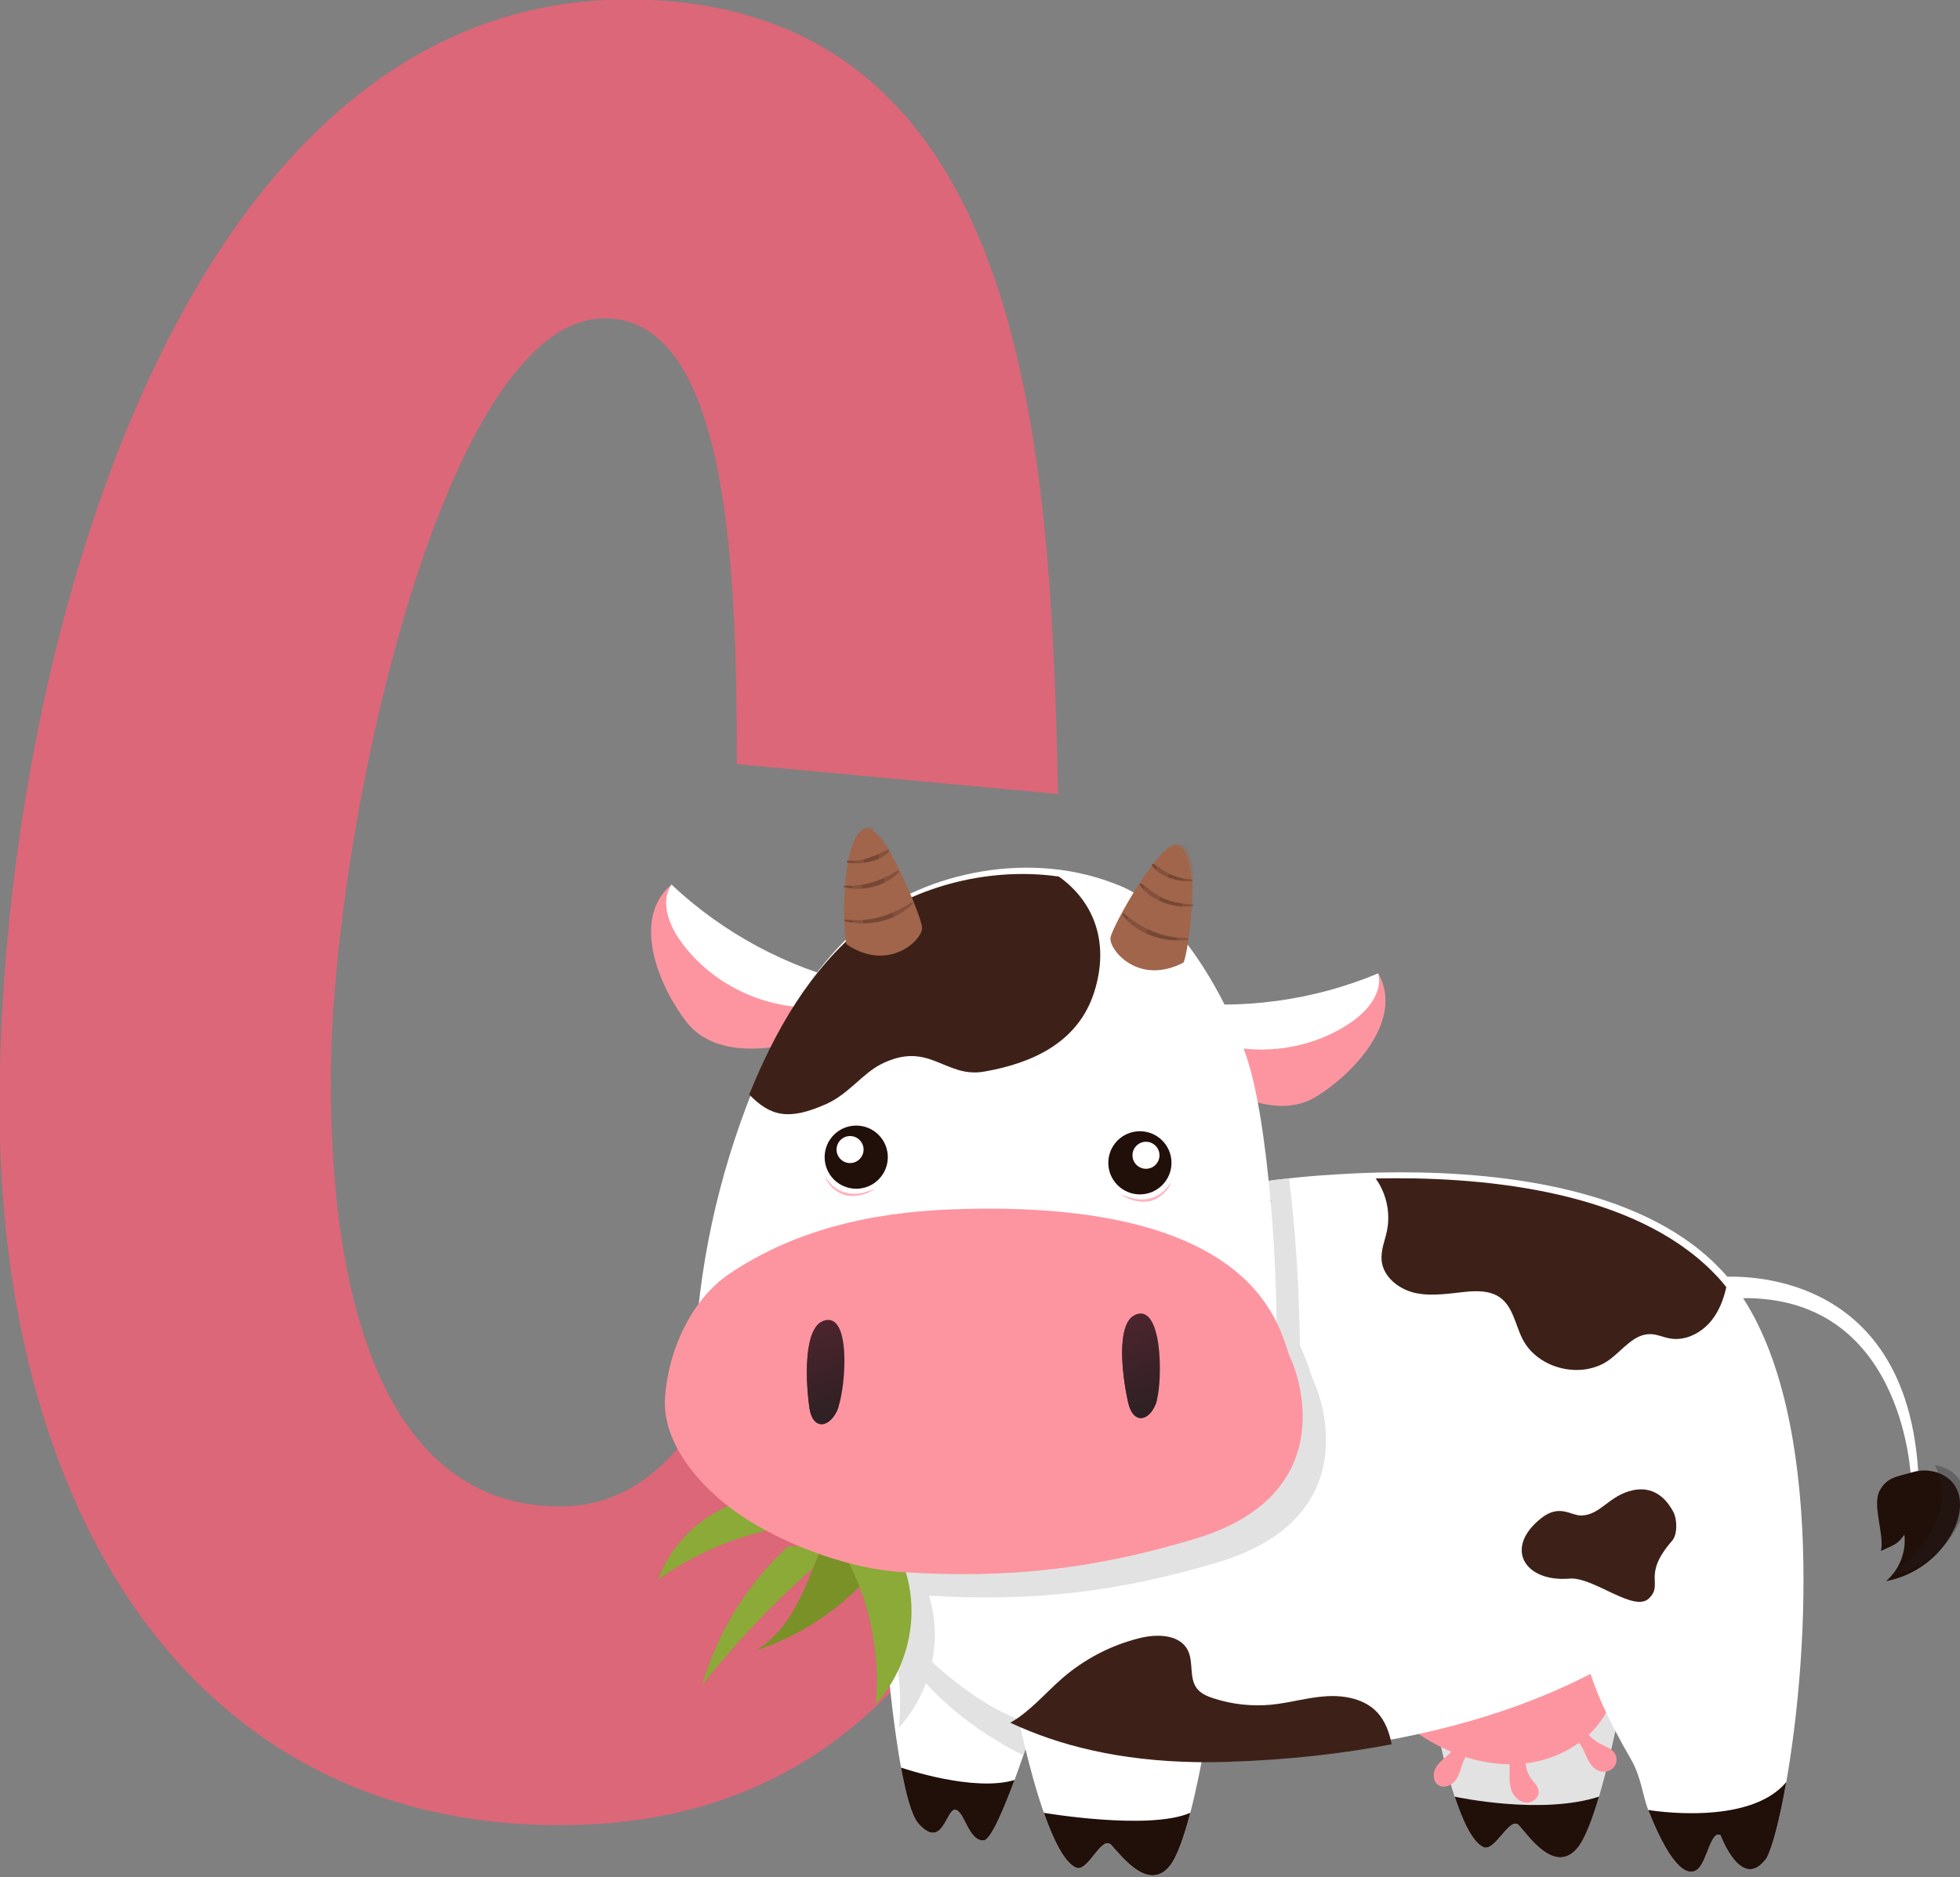 <?xml version="1.0" encoding="UTF-8" standalone="no"?>
<!-- Created with Inkscape (http://www.inkscape.org/) -->

<svg
   width="30.17mm"
   height="28.895mm"
   viewBox="0 0 30.17 28.895"
   version="1.1"
   id="svg38094"
   inkscape:version="1.1-rc (52f87abb86, 2021-05-02)"
   sodipodi:docname="c-cow.svg"
   xmlns:inkscape="http://www.inkscape.org/namespaces/inkscape"
   xmlns:sodipodi="http://sodipodi.sourceforge.net/DTD/sodipodi-0.dtd"
   xmlns="http://www.w3.org/2000/svg"
   xmlns:svg="http://www.w3.org/2000/svg">
  <rect x="0" y="0" width="30.17" height="28.895" fill="#808080" stroke="none"/>
  <sodipodi:namedview
     id="namedview38096"
     pagecolor="#ffffff"
     bordercolor="#666666"
     borderopacity="1.0"
     objecttolerance="10.0"
     gridtolerance="10.0"
     guidetolerance="10.0"
     inkscape:pageshadow="2"
     inkscape:pageopacity="0.0"
     inkscape:pagecheckerboard="0"
     inkscape:document-units="mm"
     showgrid="false"
     fit-margin-top="0"
     fit-margin-left="0"
     fit-margin-right="0"
     fit-margin-bottom="0"
     inkscape:zoom="0.94875842"
     inkscape:cx="71.672618"
     inkscape:cy="260.86725"
     inkscape:window-width="3840"
     inkscape:window-height="2066"
     inkscape:window-x="2869"
     inkscape:window-y="-11"
     inkscape:window-maximized="1"
     inkscape:current-layer="layer1" />
  <defs
     id="defs38091">
    <linearGradient
       x1="0"
       y1="0"
       x2="1"
       y2="0"
       gradientUnits="userSpaceOnUse"
       gradientTransform="matrix(10.597,0,0,-10.597,311.977,389.435)"
       spreadMethod="pad"
       id="linearGradient5350">
      <stop
         style="stop-opacity:1;stop-color:#fd95a0"
         offset="0"
         id="stop5342" />
      <stop
         style="stop-opacity:1;stop-color:#fd95a0"
         offset="0.016"
         id="stop5344" />
      <stop
         style="stop-opacity:1;stop-color:#fd95a0"
         offset="0.511"
         id="stop5346" />
      <stop
         style="stop-opacity:1;stop-color:#5fecff"
         offset="1"
         id="stop5348" />
    </linearGradient>
    <clipPath
       clipPathUnits="userSpaceOnUse"
       id="clipPath5360">
      <path
         d="M 0,500 H 750 V 0 H 0 Z"
         id="path5358" />
    </clipPath>
    <clipPath
       clipPathUnits="userSpaceOnUse"
       id="clipPath5368">
      <path
         d="m 304.474,392.662 h 9.907 v -4.175 h -9.907 z"
         id="path5366" />
    </clipPath>
    <clipPath
       clipPathUnits="userSpaceOnUse"
       id="clipPath5432">
      <path
         d="m 294.998,421.665 h 7.792 v -5.745 h -7.792 z"
         id="path5430" />
    </clipPath>
    <clipPath
       clipPathUnits="userSpaceOnUse"
       id="clipPath5456">
      <path
         d="m 271.459,425.518 h 7.165 v -7.102 h -7.165 z"
         id="path5454" />
    </clipPath>
    <clipPath
       clipPathUnits="userSpaceOnUse"
       id="clipPath5484">
      <path
         d="m 284.261,410.685 c -3.656,-0.096 -6.778,-0.91 -9.363,-2.669 v 0 c -1.627,-1.106 -2.564,-3.32 -2.676,-5.336 v 0 c -0.04,-0.727 0.261,-1.176 0.288,-0.691 v 0 c 0.112,2.016 1.049,4.23 2.676,5.337 v 0 c 2.585,1.758 5.707,2.572 9.363,2.668 v 0 c 4.548,0.121 7.617,-0.498 9.707,-1.402 v 0 c 2.514,-1.089 2.885,-0.85 0.197,0.467 v 0 c -1.929,0.946 -4.793,1.641 -9.083,1.641 v 0 c -0.36,0 -0.729,-0.005 -1.109,-0.015"
         id="path5482" />
    </clipPath>
    <mask
       maskUnits="userSpaceOnUse"
       x="0"
       y="0"
       width="1"
       height="1"
       id="mask5506">
      <g
         id="g5516">
        <g
           id="g5514">
          <g
             id="g5512">
            <g
               id="g5510">
              <path
                 d="M -32768,32767 H 32767 V -32768 H -32768 Z"
                 style="fill:url(#linearGradient5504);stroke:none"
                 id="path5508" />
            </g>
          </g>
        </g>
      </g>
    </mask>
    <linearGradient
       x1="0"
       y1="0"
       x2="1"
       y2="0"
       gradientUnits="userSpaceOnUse"
       gradientTransform="matrix(22.583,9.404,9.404,-22.583,272.085,402.491)"
       spreadMethod="pad"
       id="linearGradient5504">
      <stop
         style="stop-opacity:0.2;stop-color:#ffffff"
         offset="0"
         id="stop5494" />
      <stop
         style="stop-opacity:0.2;stop-color:#ffffff"
         offset="0.041"
         id="stop5496" />
      <stop
         style="stop-opacity:1;stop-color:#ffffff"
         offset="0.5"
         id="stop5498" />
      <stop
         style="stop-opacity:0.2;stop-color:#ffffff"
         offset="0.854"
         id="stop5500" />
      <stop
         style="stop-opacity:0.2;stop-color:#ffffff"
         offset="1"
         id="stop5502" />
    </linearGradient>
    <linearGradient
       x1="0"
       y1="0"
       x2="1"
       y2="0"
       gradientUnits="userSpaceOnUse"
       gradientTransform="matrix(22.583,9.404,9.404,-22.583,272.085,402.491)"
       spreadMethod="pad"
       id="linearGradient5532">
      <stop
         style="stop-opacity:1;stop-color:#ffffff"
         offset="0"
         id="stop5522" />
      <stop
         style="stop-opacity:1;stop-color:#ffffff"
         offset="0.041"
         id="stop5524" />
      <stop
         style="stop-opacity:1;stop-color:#ffffff"
         offset="0.5"
         id="stop5526" />
      <stop
         style="stop-opacity:1;stop-color:#ffffff"
         offset="0.854"
         id="stop5528" />
      <stop
         style="stop-opacity:1;stop-color:#ffffff"
         offset="1"
         id="stop5530" />
    </linearGradient>
    <linearGradient
       x1="0"
       y1="0"
       x2="1"
       y2="0"
       gradientUnits="userSpaceOnUse"
       gradientTransform="matrix(1.901,-5.7,-5.7,-1.901,277.777,406.782)"
       spreadMethod="pad"
       id="linearGradient5554">
      <stop
         style="stop-opacity:1;stop-color:#50252f"
         offset="0"
         id="stop5548" />
      <stop
         style="stop-opacity:1;stop-color:#50252f"
         offset="0.005"
         id="stop5550" />
      <stop
         style="stop-opacity:1;stop-color:#231f20"
         offset="1"
         id="stop5552" />
    </linearGradient>
    <clipPath
       clipPathUnits="userSpaceOnUse"
       id="clipPath5564">
      <path
         d="M 0,500 H 750 V 0 H 0 Z"
         id="path5562" />
    </clipPath>
    <clipPath
       clipPathUnits="userSpaceOnUse"
       id="clipPath5572">
      <path
         d="m 277.792,406.468 h 1.383 v -4.431 h -1.383 z"
         id="path5570" />
    </clipPath>
    <linearGradient
       x1="0"
       y1="0"
       x2="1"
       y2="0"
       gradientUnits="userSpaceOnUse"
       gradientTransform="matrix(1.735,-5.759,-5.759,-1.735,277.501,406.684)"
       spreadMethod="pad"
       id="linearGradient5584">
      <stop
         style="stop-opacity:1;stop-color:#50252f"
         offset="0"
         id="stop5578" />
      <stop
         style="stop-opacity:1;stop-color:#50252f"
         offset="0.005"
         id="stop5580" />
      <stop
         style="stop-opacity:1;stop-color:#231f20"
         offset="1"
         id="stop5582" />
    </linearGradient>
    <linearGradient
       x1="0"
       y1="0"
       x2="1"
       y2="0"
       gradientUnits="userSpaceOnUse"
       gradientTransform="matrix(2.357,-5.527,-5.527,-2.357,291.352,406.982)"
       spreadMethod="pad"
       id="linearGradient5618">
      <stop
         style="stop-opacity:1;stop-color:#50252f"
         offset="0"
         id="stop5612" />
      <stop
         style="stop-opacity:1;stop-color:#50252f"
         offset="0.005"
         id="stop5614" />
      <stop
         style="stop-opacity:1;stop-color:#231f20"
         offset="1"
         id="stop5616" />
    </linearGradient>
    <clipPath
       clipPathUnits="userSpaceOnUse"
       id="clipPath5636">
      <path
         d="m 291.539,406.717 h 1.527 v -4.413 h -1.527 z"
         id="path5634" />
    </clipPath>
    <linearGradient
       x1="0"
       y1="0"
       x2="1"
       y2="0"
       gradientUnits="userSpaceOnUse"
       gradientTransform="matrix(2.196,-5.6,-5.6,-2.196,291.085,406.861)"
       spreadMethod="pad"
       id="linearGradient5648">
      <stop
         style="stop-opacity:1;stop-color:#50252f"
         offset="0"
         id="stop5642" />
      <stop
         style="stop-opacity:1;stop-color:#50252f"
         offset="0.005"
         id="stop5644" />
      <stop
         style="stop-opacity:1;stop-color:#231f20"
         offset="1"
         id="stop5646" />
    </linearGradient>
    <clipPath
       clipPathUnits="userSpaceOnUse"
       id="clipPath5690">
      <path
         d="m 280.825,427.726 h 1.802 v -4.132 h -1.802 z"
         id="path5688" />
    </clipPath>
    <clipPath
       clipPathUnits="userSpaceOnUse"
       id="clipPath5706">
      <path
         d="m 279.75,428.077 h 2.136 v -5.124 h -2.136 z"
         id="path5704" />
    </clipPath>
    <clipPath
       clipPathUnits="userSpaceOnUse"
       id="clipPath5738">
      <path
         d="m 291.594,427.037 h 2.186 v -3.969 h -2.186 z"
         id="path5736" />
    </clipPath>
    <clipPath
       clipPathUnits="userSpaceOnUse"
       id="clipPath5754">
      <path
         d="m 292.214,427.35 h 2.426 v -5.031 h -2.426 z"
         id="path5752" />
    </clipPath>
    <clipPath
       clipPathUnits="userSpaceOnUse"
       id="clipPath5810">
      <path
         d="m 325.057,400.251 h 3.226 v -4.807 h -3.226 z"
         id="path5808" />
    </clipPath>
  </defs>
  <g
     inkscape:label="Layer 1"
     inkscape:groupmode="layer"
     id="layer1"
     transform="translate(-86.146,-79.533)">
    <g
       id="g37820"
       transform="translate(89.572,15.463)">
      <g
         id="g22789">
        <g
           id="g5318"
           transform="matrix(0.353,0,0,-0.353,7.915,75.832)">
          <path
             d="m 0,0 c 0,7.82 -0.217,19.44 -5.756,19.44 -7.059,0 -11.947,-22.481 -11.947,-33.233 0,-11.078 3.041,-18.572 9.992,-18.572 5.974,0 8.254,7.603 10.209,14.662 l 13.793,-1.086 C 12.816,-35.297 6.3,-46.266 -7.711,-46.266 c -16.291,0 -24.437,14.01 -24.437,31.387 0,18.789 7.603,48.221 27.369,48.221 17.486,0 18.464,-19.44 18.79,-34.645 z"
             style="fill:#db6778;fill-opacity:1;fill-rule:nonzero;stroke:none"
             id="path5320" />
        </g>
        <g
           id="g5322"
           transform="matrix(0.353,0,0,-0.353,21.546,90.186)">
          <path
             d="m 0,0 c 0,0 -0.437,-2.405 -1.017,-4.36 v -0.003 c -0.297,-1.001 -0.631,-1.885 -0.965,-2.265 -0.98,-1.121 -2.118,0.57 -2.521,1.014 -0.401,0.443 -1.051,-1.178 -1.555,-0.948 -0.467,0.217 -0.894,1.118 -1.251,2.202 h -0.003 c -0.661,2.002 -1.081,4.617 -1.081,4.617 l 4.197,3.519 3.782,-0.78 z"
             style="fill:#e2e2e2;fill-opacity:1;fill-rule:nonzero;stroke:none"
             id="path5324" />
        </g>
        <g
           id="g5326"
           transform="matrix(0.353,0,0,-0.353,21.187,91.724)">
          <path
             d="m 0,0 v -0.003 c -0.297,-1.001 -0.63,-1.885 -0.964,-2.265 -0.981,-1.121 -2.118,0.57 -2.522,1.014 -0.4,0.443 -1.051,-1.178 -1.554,-0.948 C -5.508,-1.985 -5.934,-1.084 -6.291,0 -6.158,-0.03 -2.499,-0.807 0,0"
             style="fill:#210f0a;fill-opacity:1;fill-rule:nonzero;stroke:none"
             id="path5328" />
        </g>
        <g
           id="g5330"
           transform="matrix(0.353,0,0,-0.353,-89.066,227.91)">
          <g
             id="g5332">
            <g
               id="g5338">
              <g
                 id="g5340">
                <path
                   d="m 310.162,392.661 -2.713,-0.807 -3.806,-1.131 c -0.284,-0.394 -0.23,-0.951 0.013,-1.374 v 0 c 0.197,-0.334 0.494,-0.598 0.818,-0.821 v 0 c 0.08,-0.06 0.167,-0.113 0.25,-0.167 v 0 c 0.371,-0.233 0.764,-0.437 1.168,-0.607 v 0 c -0.034,-0.037 -0.068,-0.07 -0.101,-0.103 v 0 c -0.203,-0.187 -0.44,-0.354 -0.577,-0.594 v 0 c -0.137,-0.241 -0.129,-0.593 0.104,-0.754 v 0 c 0.25,-0.17 0.607,-0.01 0.777,0.233 v 0 c 0.171,0.244 0.224,0.551 0.333,0.825 v 0 c 0.024,0.057 0.054,0.113 0.08,0.166 v 0 c 0.624,-0.199 1.271,-0.314 1.918,-0.32 v 0 c 0.031,-0.381 -0.046,-0.78 0.088,-1.141 v 0 c 0.1,-0.27 0.343,-0.507 0.633,-0.53 v 0 c 0.287,-0.024 0.588,0.223 0.551,0.51 v 0 c -0.023,0.213 -0.203,0.371 -0.33,0.544 v 0 c -0.141,0.193 -0.217,0.423 -0.231,0.657 v 0 c 0.837,0.1 1.652,0.41 2.322,0.898 v 0 c 0.107,-0.131 0.187,-0.287 0.253,-0.438 v 0 c 0.131,-0.297 0.268,-0.627 0.565,-0.766 v 0 c 0.209,-0.101 0.48,-0.071 0.65,0.082 v 0 c 0.173,0.154 0.223,0.428 0.11,0.631 v 0 c -0.127,0.233 -0.41,0.323 -0.647,0.447 v 0 c -0.193,0.101 -0.364,0.234 -0.51,0.387 v 0 c 0.246,0.23 0.467,0.49 0.647,0.777 v 0 c 0.043,0.067 0.083,0.133 0.119,0.204 v 0 c 0.174,-0.034 0.341,-0.097 0.487,-0.194 v 0 c 0.215,-0.133 0.441,-0.34 0.678,-0.263 v 0 c 0.18,0.06 0.27,0.28 0.227,0.463 v 0 c -0.047,0.184 -0.201,0.33 -0.371,0.414 v 0 c -0.239,0.117 -0.507,0.133 -0.773,0.14 v 0 c 0.093,0.274 0.157,0.557 0.183,0.844 v 0 c 0.06,0.531 0.003,1.074 -0.173,1.575 v 0 c -0.107,0.316 -0.264,0.617 -0.471,0.887 v 0 z"
                   style="fill:url(#linearGradient5350);stroke:none"
                   id="path5352" />
              </g>
            </g>
          </g>
        </g>
        <g
           id="g5354"
           transform="matrix(0.353,0,0,-0.353,-89.066,227.91)">
          <g
             id="g5356"
             clip-path="url(#clipPath5360)">
            <g
               id="g5362">
              <g
                 id="g5364" />
              <g
                 id="g5376">
                <g
                   clip-path="url(#clipPath5368)"
                   opacity="0.3"
                   id="g5374">
                  <g
                     transform="translate(314.381,392.097)"
                     id="g5372">
                    <path
                       d="m 0,0 c -0.41,-0.464 -0.847,-0.871 -1.304,-1.224 -3.72,-2.889 -8.604,-2.345 -8.604,-2.345 l 0.568,1.587 2.408,1.739 2.712,0.807 C -3.446,0.57 -2.482,0.524 -1.478,0.35 -0.987,0.27 -0.49,0.154 0,0"
                       style="fill:#fd95a0;fill-opacity:1;fill-rule:nonzero;stroke:none"
                       id="path5370" />
                  </g>
                </g>
              </g>
            </g>
            <g
               id="g5378"
               transform="translate(320.499,386.433)">
              <path
                 d="m 0,0 c -0.294,-1.685 -0.62,-2.892 -0.864,-3.323 -1.084,-1.501 -2.002,1.001 -2.002,1.001 -0.416,0.25 -0.583,-1.127 -1,-1.481 -0.34,-0.29 -1.074,-0.173 -2.155,2.585 -0.24,0.607 -0.297,1.428 -0.764,2.232 -0.971,1.671 -1.485,2.869 -1.751,3.703 -0.401,1.251 -0.251,1.688 -0.251,1.688 l -12.649,17.513 -0.994,1.374 -0.617,0.854 c 0,0 0.503,0.084 1.364,0.177 0.544,0.06 1.228,0.123 2.015,0.17 0.6,0.037 1.257,0.07 1.961,0.084 4.477,0.093 10.708,-0.457 14.321,-3.713 0.21,-0.187 0.41,-0.387 0.604,-0.594 0.127,-0.14 0.253,-0.284 0.367,-0.434 C 1.648,16.763 0.997,5.674 0,0"
                 style="fill:#ffffff;fill-opacity:1;fill-rule:nonzero;stroke:none"
                 id="path5380" />
            </g>
            <g
               id="g5382"
               transform="translate(315.689,393.689)">
              <path
                 d="m 0,0 c 0,0 -1.137,-1.201 -3.726,-2.539 -1.955,-1.014 -4.737,-2.108 -8.48,-2.825 -2.085,-0.4 -4.466,-0.681 -7.172,-0.767 -3.576,-0.114 -6.405,0.447 -8.64,1.351 -0.283,0.113 -0.557,0.233 -0.82,0.357 -1.475,0.687 -2.659,1.527 -3.606,2.391 -0.931,0.851 -1.635,1.729 -2.155,2.519 -1.044,1.581 -1.371,2.819 -1.371,2.819 l 5.557,8.41 11.619,6.695 1.174,-0.374 0.894,-0.287 4.103,-1.308 c 0,0 9.12,-7.615 9.341,-7.825 C -3.059,8.406 0,0 0,0"
                 style="fill:#ffffff;fill-opacity:1;fill-rule:nonzero;stroke:none"
                 id="path5384" />
            </g>
            <g
               id="g5386"
               transform="translate(288.055,390.116)">
              <path
                 d="m 0,0 c 0,0 -0.147,-0.484 -0.377,-1.184 -0.003,-0.007 -0.003,-0.017 -0.007,-0.024 -0.126,-0.383 -0.276,-0.84 -0.443,-1.31 -0.12,-0.354 -0.25,-0.718 -0.381,-1.075 -0.507,-1.367 -1.047,-2.608 -1.341,-2.635 -0.663,-0.053 -0.84,1.281 -1.241,1.334 -0.4,0.057 -0.547,-1.778 -1.601,-0.61 -0.297,0.327 -0.554,1.267 -0.767,2.452 -0.374,2.035 -0.627,4.79 -0.751,6.391 -0.013,0.16 -0.026,0.311 -0.036,0.447 -0.004,0.027 -0.004,0.057 -0.007,0.084 V 3.873 C -6.955,3.94 -6.962,4 -6.965,4.06 c -0.027,0.367 -0.04,0.583 -0.04,0.583 l 2.308,-1.531 z"
                 style="fill:#ffffff;fill-opacity:1;fill-rule:nonzero;stroke:none"
                 id="path5388" />
            </g>
            <g
               id="g5390"
               transform="translate(320.499,386.433)">
              <path
                 d="m 0,0 c -0.294,-1.685 -0.62,-2.892 -0.864,-3.323 -1.084,-1.501 -2.002,1.001 -2.002,1.001 -0.416,0.25 -0.583,-1.127 -1,-1.481 -0.34,-0.29 -1.074,-0.173 -2.155,2.585 0,0 4.386,-0.754 6.021,1.218"
                 style="fill:#210f0a;fill-opacity:1;fill-rule:nonzero;stroke:none"
                 id="path5392" />
            </g>
            <g
               id="g5394"
               transform="translate(286.847,386.523)">
              <path
                 d="m 0,0 c -0.507,-1.368 -1.047,-2.609 -1.341,-2.635 -0.664,-0.054 -0.841,1.281 -1.241,1.334 -0.4,0.057 -0.547,-1.778 -1.601,-0.61 C -4.48,-1.585 -4.737,-0.644 -4.95,0.54 -4.824,0.497 -1.771,-0.537 0,0"
                 style="fill:#210f0a;fill-opacity:1;fill-rule:nonzero;stroke:none"
                 id="path5396" />
            </g>
            <g
               id="g5398"
               transform="translate(287.678,388.932)">
              <path
                 d="m 0,0 c -0.127,-0.39 -0.28,-0.854 -0.45,-1.334 -1.838,0.917 -4.604,2.735 -6.082,5.857 -0.113,0.234 -0.216,0.474 -0.313,0.721 0.053,0 0.15,-0.074 0.27,-0.187 V 5.054 c 0.46,-0.421 1.251,-1.438 1.251,-1.438 0,0 2.372,-2.615 4.937,-3.483 C -0.25,0.087 -0.124,0.043 0,0"
                 style="fill:#e2e2e2;fill-opacity:1;fill-rule:nonzero;stroke:none"
                 id="path5400" />
            </g>
            <g
               id="g5402"
               transform="translate(295.711,396.014)">
              <path
                 d="m 0,0 c -4.357,-1.304 -8.069,-1.725 -12.586,-1.454 0.123,-0.434 0.207,-0.881 0.233,-1.331 0.01,-0.127 0.014,-0.254 0.014,-0.381 -0.004,-0.4 -0.044,-0.8 -0.127,-1.191 -0.217,-1.057 -0.714,-2.054 -1.441,-2.855 0.17,1.721 -0.077,3.483 -0.694,5.1 -0.003,0.027 -0.003,0.057 -0.007,0.084 v 0.003 c -0.003,0.067 -0.01,0.127 -0.013,0.187 -1.044,1.581 -1.371,2.819 -1.371,2.819 l 5.558,8.409 11.618,6.696 1.174,-0.374 -0.617,0.854 c 0,0 0.504,0.083 1.365,0.177 0.053,-0.431 0.103,-0.871 0.147,-1.318 0.036,-0.36 0.069,-0.724 0.099,-1.088 C 3.489,12.65 3.566,10.928 3.576,9.451 3.93,8.733 4.056,8.153 4.176,7.899 4.643,6.912 6.281,1.885 0,0"
                 style="fill:#e2e2e2;fill-opacity:1;fill-rule:nonzero;stroke:none"
                 id="path5404" />
            </g>
            <g
               id="g5406"
               transform="translate(275.11,398.728)">
              <path
                 d="m 0,0 c -1.728,-0.45 -3.199,-1.79 -3.809,-3.469 1.838,1.322 4.024,2.157 6.275,2.397"
                 style="fill:#8baa37;fill-opacity:1;fill-rule:nonzero;stroke:none"
                 id="path5408" />
            </g>
            <g
               id="g5410"
               transform="translate(276.967,396.712)">
              <path
                 d="m 0,0 c -1.768,-1.627 -3.078,-3.746 -3.743,-6.054 1.76,2.231 3.767,4.268 5.972,6.062"
                 style="fill:#8baa37;fill-opacity:1;fill-rule:nonzero;stroke:none"
                 id="path5412" />
            </g>
            <g
               id="g5414"
               transform="translate(278.717,397.354)">
              <path
                 d="m 0,0 c -0.848,-1.897 -1.374,-4.146 -3.17,-5.19 2.466,0.798 4.638,2.474 6.035,4.657"
                 style="fill:#7a9127;fill-opacity:1;fill-rule:nonzero;stroke:none"
                 id="path5416" />
            </g>
            <g
               id="g5418"
               transform="translate(278.98,397.103)">
              <path
                 d="M 0,0 C 1.405,-2.129 2.055,-4.747 1.808,-7.286 2.8,-6.189 3.368,-4.719 3.374,-3.24 3.38,-1.761 2.822,-0.287 1.839,0.817"
                 style="fill:#8baa37;fill-opacity:1;fill-rule:nonzero;stroke:none"
                 id="path5420" />
            </g>
            <g
               id="g5422"
               transform="translate(294.998,417.308)">
              <path
                 d="M 0,0 C 1.479,-1.073 3.469,-1.936 5.024,-0.976 6.578,-0.016 8.867,2.322 7.708,4.387 5.789,3.292 3.064,2.001 0.857,1.903"
                 style="fill:#fd95a0;fill-opacity:1;fill-rule:nonzero;stroke:none"
                 id="path5424" />
            </g>
            <g
               id="g5426">
              <g
                 id="g5428" />
              <g
                 id="g5440">
                <g
                   clip-path="url(#clipPath5432)"
                   opacity="0.35"
                   id="g5438">
                  <g
                     transform="translate(296.294,419.245)"
                     id="g5436">
                    <path
                       d="m 0,0 c -0.254,-0.199 -0.503,-0.418 -0.72,-0.659 l -0.576,-1.278 c 1.329,-0.965 3.07,-1.755 4.538,-1.209 -0.008,0.048 -0.014,0.097 -0.03,0.144 -0.094,0.289 -0.317,0.533 -0.352,0.835 -0.031,0.268 0.097,0.534 0.279,0.733 0.182,0.199 0.415,0.344 0.64,0.493 0.809,0.535 1.545,0.499 2.225,1.191 C 6.176,0.425 6.366,1.268 6.45,1.499 6.534,1.73 6.509,2.018 6.327,2.183 L 6.359,2.42 C 4.569,1.403 2.1,0.23 0,0"
                       style="fill:#fd95a0;fill-opacity:1;fill-rule:nonzero;stroke:none"
                       id="path5434" />
                  </g>
                </g>
              </g>
            </g>
            <g
               id="g5442"
               transform="translate(293.691,420.473)">
              <path
                 d="M 0,0 C 3.043,-0.39 6.186,0.036 9.015,1.222 9.221,0.383 8.55,-0.417 7.839,-0.907 5.804,-2.312 2.99,-2.493 0.792,-1.36"
                 style="fill:#ffffff;fill-opacity:1;fill-rule:nonzero;stroke:none"
                 id="path5444" />
            </g>
            <g
               id="g5446"
               transform="translate(277.578,418.74)">
              <path
                 d="M 0,0 C -1.762,-0.486 -3.93,-0.594 -5.052,0.853 -6.173,2.3 -7.5,5.297 -5.691,6.825 c 1.416,-1.702 3.52,-3.871 5.554,-4.74"
                 style="fill:#fd95a0;fill-opacity:1;fill-rule:nonzero;stroke:none"
                 id="path5448" />
            </g>
            <g
               id="g5450">
              <g
                 id="g5452" />
              <g
                 id="g5464">
                <g
                   clip-path="url(#clipPath5456)"
                   opacity="0.35"
                   id="g5462">
                  <g
                     transform="translate(277.041,421.012)"
                     id="g5460">
                    <path
                       d="M 0,0 C 0.168,-0.276 1.464,-0.2 1.583,-0.503 L 0.536,-2.272 c -1.583,-0.436 -3.492,-0.564 -4.677,0.464 0.024,0.043 0.047,0.087 0.078,0.126 0.19,0.237 0.485,0.387 0.623,0.657 0.123,0.241 0.096,0.535 -0.005,0.786 -0.101,0.251 -0.269,0.468 -0.427,0.687 -0.572,0.786 -1.274,1.012 -1.67,1.9 -0.1,0.225 0.018,1.081 0.02,1.327 0.002,0.246 0.126,0.507 0.354,0.598 l 0.054,0.233 C -3.793,2.923 -1.889,0.955 0,0"
                       style="fill:#fd95a0;fill-opacity:1;fill-rule:nonzero;stroke:none"
                       id="path5458" />
                  </g>
                </g>
              </g>
            </g>
            <g
               id="g5466"
               transform="translate(279.912,421.247)">
              <path
                 d="m 0,0 c -2.989,0.705 -5.787,2.211 -8.024,4.318 -0.487,-0.713 -0.137,-1.699 0.357,-2.409 1.416,-2.033 3.992,-3.193 6.448,-2.905"
                 style="fill:#ffffff;fill-opacity:1;fill-rule:nonzero;stroke:none"
                 id="path5468" />
            </g>
            <g
               id="g5470"
               transform="translate(272.891,404.716)">
              <path
                 d="m 0,0 c 0.141,4.055 1.013,8.12 2.569,11.964 1.114,2.752 2.64,5.469 5.033,7.38 2.393,1.912 7.007,3.154 11.07,1.403 2.332,-1.005 4.635,-4.887 5.492,-7.701 0.974,-3.201 1.425,-10.899 1.125,-14.028"
                 style="fill:#ffffff;fill-opacity:1;fill-rule:nonzero;stroke:none"
                 id="path5472" />
            </g>
            <g
               id="g5474"
               transform="translate(298.872,404.929)">
              <path
                 d="m 0,0 c -0.466,0.988 -1.049,6.992 -14.772,6.475 -3.766,-0.142 -6.99,-0.999 -9.673,-2.799 -1.688,-1.132 -2.682,-3.369 -2.821,-5.397 -0.15,-2.185 1.827,-4.255 3.694,-5.401 1.867,-1.146 4.437,-2.081 6.623,-2.22 4.601,-0.294 8.357,0.121 12.773,1.445 C 2.102,-6.015 0.466,-0.988 0,0"
                 style="fill:#fd95a0;fill-opacity:1;fill-rule:nonzero;stroke:none"
                 id="path5476" />
            </g>
          </g>
        </g>
        <g
           id="g5478"
           transform="matrix(0.353,0,0,-0.353,-89.066,227.91)">
          <g
             id="g5480"
             clip-path="url(#clipPath5484)">
            <g
               id="g5486">
              <g
                 id="g5488" />
              <g
                 id="g5518"
                 mask="url(#mask5506)">
                <g
                   id="g5520">
                  <path
                     d="m 284.261,410.685 c -3.656,-0.096 -6.778,-0.91 -9.363,-2.669 v 0 c -1.627,-1.106 -2.564,-3.32 -2.676,-5.336 v 0 c -0.04,-0.727 0.261,-1.176 0.288,-0.691 v 0 c 0.112,2.016 1.049,4.23 2.676,5.337 v 0 c 2.585,1.758 5.707,2.572 9.363,2.668 v 0 c 4.548,0.121 7.617,-0.498 9.707,-1.402 v 0 c 2.514,-1.089 2.885,-0.85 0.197,0.467 v 0 c -1.929,0.946 -4.793,1.641 -9.083,1.641 v 0 c -0.36,0 -0.729,-0.005 -1.109,-0.015"
                     style="fill:url(#linearGradient5532);stroke:none"
                     id="path5534" />
                </g>
              </g>
            </g>
          </g>
        </g>
        <g
           id="g5536"
           transform="matrix(0.353,0,0,-0.353,-89.066,227.91)">
          <g
             id="g5538">
            <g
               id="g5544">
              <g
                 id="g5546">
                <path
                   d="m 278.662,406.581 c -1.108,-0.124 -0.897,-2.938 -0.755,-3.859 v 0 c 0.143,-0.921 0.82,-0.863 1.184,-0.128 v 0 c 0.358,0.722 0.666,3.99 -0.371,3.991 v 0 c -0.019,0 -0.038,-10e-4 -0.058,-0.004"
                   style="fill:url(#linearGradient5554);stroke:none"
                   id="path5556" />
              </g>
            </g>
          </g>
        </g>
        <g
           id="g5558"
           transform="matrix(0.353,0,0,-0.353,-89.066,227.91)">
          <g
             id="g5560"
             clip-path="url(#clipPath5564)">
            <g
               id="g5566">
              <g
                 id="g5568" />
              <g
                 id="g5598">
                <g
                   clip-path="url(#clipPath5572)"
                   id="g5596">
                  <g
                     id="g5594">
                    <g
                       id="g5592">
                      <g
                         id="g5590">
                        <g
                           id="g5588">
                          <path
                             d="m 278.164,403.232 c -0.084,0.67 -0.174,2.336 0.206,3.236 -0.774,-0.552 -0.591,-2.917 -0.463,-3.746 0.142,-0.92 0.82,-0.863 1.184,-0.128 0.029,0.058 0.056,0.136 0.084,0.224 -0.389,-0.465 -0.912,-0.387 -1.011,0.414"
                             style="fill:url(#linearGradient5584);stroke:none"
                             id="path5586" />
                        </g>
                      </g>
                    </g>
                  </g>
                </g>
              </g>
            </g>
          </g>
        </g>
        <g
           id="g5600"
           transform="matrix(0.353,0,0,-0.353,-89.066,227.91)">
          <g
             id="g5602">
            <g
               id="g5608">
              <g
                 id="g5610">
                <path
                   d="m 292.25,406.853 c -1.094,-0.213 -0.656,-3.001 -0.44,-3.908 v 0 c 0.217,-0.905 0.887,-0.794 1.19,-0.031 v 0 c 0.294,0.739 0.341,3.949 -0.653,3.949 v 0 c -0.032,0 -0.064,-0.003 -0.097,-0.01"
                   style="fill:url(#linearGradient5618);stroke:none"
                   id="path5620" />
              </g>
            </g>
          </g>
        </g>
      </g>
      <g
         id="g5630"
         transform="matrix(0.353,0,0,-0.353,-89.066,227.91)">
        <g
           id="g5632" />
        <g
           id="g5662">
          <g
             clip-path="url(#clipPath5636)"
             id="g5660">
            <g
               id="g5658">
              <g
                 id="g5656">
                <g
                   id="g5654">
                  <g
                     id="g5652">
                    <path
                       d="m 292.024,403.475 c -0.137,0.661 -0.361,2.314 -0.056,3.242 -0.727,-0.613 -0.352,-2.955 -0.158,-3.771 0.216,-0.906 0.887,-0.794 1.19,-0.032 0.024,0.06 0.046,0.14 0.066,0.23 -0.35,-0.495 -0.877,-0.459 -1.042,0.331"
                       style="fill:url(#linearGradient5648);stroke:none"
                       id="path5650" />
                  </g>
                </g>
              </g>
            </g>
          </g>
        </g>
      </g>
      <g
         id="g5664"
         transform="matrix(0.353,0,0,-0.353,12.873,77.562)">
        <path
           d="m 0,0 c -3.298,0.473 -6.578,-0.613 -8.47,-2.124 -2.393,-1.911 -3.919,-4.628 -5.033,-7.38 0.936,-0.964 1.734,-1.14 3.365,-0.411 0.972,0.435 1.587,1.337 2.395,1.739 2.098,1.046 2.767,-0.627 4.483,-0.329 2.081,0.361 4.089,1.254 4.796,3.452 C 2.21,-2.958 1.585,-1.129 0,0"
           style="fill:#3d2118;fill-opacity:1;fill-rule:nonzero;stroke:none"
           id="path5666" />
      </g>
      <g
         id="g5668"
         transform="matrix(0.353,0,0,-0.353,9.908,76.817)">
        <path
           d="M 0,0 C -1.153,-0.254 -1.022,-4.674 -0.857,-5.068 0.997,-6.31 2.46,-4.86 2.436,-4.342 2.412,-3.825 0.737,0.162 0,0"
           style="fill:#a0654b;fill-opacity:1;fill-rule:nonzero;stroke:none"
           id="path5670" />
      </g>
      <g
         id="g5672"
         transform="matrix(0.353,0,0,-0.353,9.589,78.252)">
        <path
           d="M 0,0 C 1.014,-0.236 2.173,0.007 2.922,0.754 2.96,0.792 2.917,0.85 2.87,0.821 1.967,0.25 1.087,-0.037 0.01,0.077 -0.04,0.082 -0.048,0.011 0,0"
           style="fill:#774735;fill-opacity:1;fill-rule:nonzero;stroke:none"
           id="path5674" />
      </g>
      <g
         id="g5676"
         transform="matrix(0.353,0,0,-0.353,9.568,77.725)">
        <path
           d="M 0,0 C 0.801,-0.203 1.811,0.033 2.384,0.646 2.425,0.69 2.358,0.74 2.315,0.714 1.549,0.257 0.909,0.031 0.008,0.062 -0.033,0.064 -0.039,0.01 0,0"
           style="fill:#774735;fill-opacity:1;fill-rule:nonzero;stroke:none"
           id="path5678" />
      </g>
      <g
         id="g5680"
         transform="matrix(0.353,0,0,-0.353,9.624,77.349)">
        <path
           d="M 0,0 C 0.603,-0.073 1.343,0.021 1.79,0.475 1.828,0.514 1.796,0.595 1.736,0.567 1.161,0.296 0.674,0.041 0.012,0.09 -0.046,0.095 -0.059,0.007 0,0"
           style="fill:#774735;fill-opacity:1;fill-rule:nonzero;stroke:none"
           id="path5682" />
      </g>
      <g
         id="g5684"
         transform="matrix(0.353,0,0,-0.353,-89.066,227.91)">
        <g
           id="g5686" />
        <g
           id="g5698">
          <g
             clip-path="url(#clipPath5690)"
             opacity="0.35"
             id="g5696">
            <g
               transform="translate(280.871,427.712)"
               id="g5694">
              <path
                 d="M 0,0 C -0.246,-0.195 0.572,-3.083 0.773,-3.742 0.974,-4.401 2.024,-4.162 1.692,-3.269 1.359,-2.375 0.284,0.225 0,0"
                 style="fill:#a0654b;fill-opacity:1;fill-rule:nonzero;stroke:none"
                 id="path5692" />
            </g>
          </g>
        </g>
      </g>
      <g
         id="g5700"
         transform="matrix(0.353,0,0,-0.353,-89.066,227.91)">
        <g
           id="g5702" />
        <g
           id="g5714">
          <g
             clip-path="url(#clipPath5706)"
             opacity="0.35"
             id="g5712">
            <g
               transform="translate(280.559,423.386)"
               id="g5710">
              <path
                 d="M 0,0 C -0.161,0.092 -0.274,0.251 -0.297,0.435 -0.408,1.334 -0.448,3.949 0.181,4.641 0.113,4.681 0.051,4.699 -0.005,4.687 -0.904,4.497 -0.868,1.325 -0.743,0.317 -0.72,0.134 -0.606,-0.024 -0.446,-0.116 0.249,-0.515 0.863,-0.489 1.328,-0.301 0.941,-0.35 0.491,-0.282 0,0"
                 style="fill:#a0654b;fill-opacity:1;fill-rule:nonzero;stroke:none"
                 id="path5708" />
            </g>
          </g>
        </g>
      </g>
      <g
         id="g5716"
         transform="matrix(0.353,0,0,-0.353,14.696,77.076)">
        <path
           d="m 0,0 c 1.113,-0.382 0.477,-4.756 0.269,-5.129 -1.981,-1.025 -3.264,0.58 -3.181,1.091 C -2.829,-3.527 -0.712,0.244 0,0"
           style="fill:#a0654b;fill-opacity:1;fill-rule:nonzero;stroke:none"
           id="path5718" />
      </g>
      <g
         id="g5720"
         transform="matrix(0.353,0,0,-0.353,14.845,78.509)">
        <path
           d="M 0,0 C -1.078,-0.001 -1.921,0.404 -2.749,1.064 -2.787,1.094 -2.837,1.042 -2.808,1.005 -2.179,0.171 -1.003,-0.206 0.01,-0.077 0.06,-0.07 0.048,0 0,0"
           style="fill:#774735;fill-opacity:1;fill-rule:nonzero;stroke:none"
           id="path5722" />
      </g>
      <g
         id="g5724"
         transform="matrix(0.353,0,0,-0.353,14.93,77.993)">
        <path
           d="M 0,0 C -0.414,0.034 -0.809,0.084 -1.198,0.243 -1.591,0.404 -1.881,0.668 -2.221,0.911 -2.267,0.944 -2.319,0.887 -2.289,0.841 -1.843,0.168 -0.774,-0.189 0,-0.063 0.034,-0.057 0.037,-0.003 0,0"
           style="fill:#774735;fill-opacity:1;fill-rule:nonzero;stroke:none"
           id="path5726" />
      </g>
      <g
         id="g5728"
         transform="matrix(0.353,0,0,-0.353,14.918,77.604)">
        <path
           d="M 0,0 C -0.303,0.009 -0.598,0.076 -0.877,0.194 -1.162,0.315 -1.392,0.506 -1.654,0.663 -1.705,0.693 -1.767,0.639 -1.729,0.587 -1.36,0.077 -0.594,-0.1 0,-0.09 c 0.051,0 0.052,0.089 0,0.09"
           style="fill:#774735;fill-opacity:1;fill-rule:nonzero;stroke:none"
           id="path5730" />
      </g>
      <g
         id="g5732"
         transform="matrix(0.353,0,0,-0.353,-89.066,227.91)">
        <g
           id="g5734" />
        <g
           id="g5746">
          <g
             clip-path="url(#clipPath5738)"
             opacity="0.35"
             id="g5744">
            <g
               transform="translate(293.751,427.019)"
               id="g5742">
              <path
                 d="M 0,0 C 0.222,-0.221 -0.92,-2.997 -1.195,-3.629 -1.471,-4.261 -2.483,-3.905 -2.051,-3.056 -1.62,-2.206 -0.256,0.255 0,0"
                 style="fill:#a0654b;fill-opacity:1;fill-rule:nonzero;stroke:none"
                 id="path5740" />
            </g>
          </g>
        </g>
      </g>
      <g
         id="g5748"
         transform="matrix(0.353,0,0,-0.353,-89.066,227.91)">
        <g
           id="g5750" />
        <g
           id="g5762">
          <g
             clip-path="url(#clipPath5754)"
             opacity="0.35"
             id="g5760">
            <g
               transform="translate(293.564,422.688)"
               id="g5758">
              <path
                 d="M 0,0 C 0.17,0.073 0.3,0.218 0.344,0.398 0.557,1.279 0.897,3.871 0.353,4.629 0.424,4.661 0.489,4.672 0.542,4.654 1.411,4.364 1.013,1.219 0.773,0.232 0.729,0.052 0.598,-0.092 0.429,-0.166 -0.306,-0.484 -0.911,-0.389 -1.351,-0.149 -0.973,-0.241 -0.519,-0.224 0,0"
                 style="fill:#a0654b;fill-opacity:1;fill-rule:nonzero;stroke:none"
                 id="path5756" />
            </g>
          </g>
        </g>
      </g>
      <g
         id="g5764"
         transform="matrix(0.353,0,0,-0.353,10.24,81.881)">
        <path
           d="m 0,0 c 0,-0.761 -0.617,-1.377 -1.377,-1.377 -0.761,0 -1.378,0.616 -1.378,1.377 0,0.761 0.617,1.377 1.378,1.377 C -0.617,1.377 0,0.761 0,0"
           style="fill:#210f0a;fill-opacity:1;fill-rule:nonzero;stroke:none"
           id="path5766" />
      </g>
      <g
         id="g5768"
         transform="matrix(0.353,0,0,-0.353,9.867,81.764)">
        <path
           d="m 0,0 c 0,-0.325 -0.264,-0.589 -0.589,-0.589 -0.326,0 -0.589,0.264 -0.589,0.589 0,0.325 0.263,0.589 0.589,0.589 C -0.264,0.589 0,0.325 0,0"
           style="fill:#ffffff;fill-opacity:1;fill-rule:nonzero;stroke:none"
           id="path5770" />
      </g>
      <g
         id="g5772"
         transform="matrix(0.353,0,0,-0.353,9.268,82.17)">
        <path
           d="m 0,0 c 0,0 0.079,-0.145 0.245,-0.318 0.155,-0.181 0.427,-0.367 0.734,-0.421 0.303,-0.072 0.63,-0.025 0.855,0.054 0.23,0.068 0.384,0.127 0.384,0.127 0,0 -0.135,-0.092 -0.363,-0.188 C 1.629,-0.841 1.292,-0.915 0.955,-0.856 0.621,-0.775 0.345,-0.557 0.196,-0.36 0.044,-0.161 0,0 0,0"
           style="fill:#ffb3c0;fill-opacity:1;fill-rule:nonzero;stroke:none"
           id="path5774" />
      </g>
      <g
         id="g5776"
         transform="matrix(0.353,0,0,-0.353,13.634,81.968)">
        <path
           d="m 0,0 c 0,-0.761 0.617,-1.377 1.377,-1.377 0.761,0 1.378,0.616 1.378,1.377 0,0.761 -0.617,1.377 -1.378,1.377 C 0.617,1.377 0,0.761 0,0"
           style="fill:#210f0a;fill-opacity:1;fill-rule:nonzero;stroke:none"
           id="path5778" />
      </g>
      <g
         id="g5780"
         transform="matrix(0.353,0,0,-0.353,14.006,81.852)">
        <path
           d="m 0,0 c 0,-0.325 0.264,-0.589 0.589,-0.589 0.325,0 0.589,0.264 0.589,0.589 0,0.325 -0.264,0.589 -0.589,0.589 C 0.264,0.589 0,0.325 0,0"
           style="fill:#ffffff;fill-opacity:1;fill-rule:nonzero;stroke:none"
           id="path5782" />
      </g>
      <g
         id="g5784"
         transform="matrix(0.353,0,0,-0.353,14.605,82.258)">
        <path
           d="m 0,0 c 0,0 -0.044,-0.161 -0.196,-0.36 -0.149,-0.197 -0.425,-0.415 -0.759,-0.496 -0.337,-0.059 -0.674,0.015 -0.9,0.11 -0.228,0.096 -0.363,0.189 -0.363,0.189 0,0 0.154,-0.06 0.384,-0.128 0.225,-0.079 0.552,-0.126 0.855,-0.054 0.307,0.054 0.579,0.24 0.734,0.421 C -0.079,-0.145 0,0 0,0"
           style="fill:#ffb3c0;fill-opacity:1;fill-rule:nonzero;stroke:none"
           id="path5786" />
      </g>
      <g
         id="g5788"
         transform="matrix(0.353,0,0,-0.353,15.201,90.434)">
        <path
           d="m 0,0 c 0,0 -0.354,-2.395 -0.864,-4.363 -0.267,-1.021 -0.577,-1.932 -0.901,-2.325 -0.944,-1.155 -2.138,0.497 -2.552,0.927 -0.417,0.434 -1.014,-1.211 -1.524,-0.994 -0.51,0.213 -0.997,1.217 -1.408,2.392 -0.68,1.944 -1.151,4.346 -1.151,4.346 z"
           style="fill:#ffffff;fill-opacity:1;fill-rule:nonzero;stroke:none"
           id="path5790" />
      </g>
      <g
         id="g5792"
         transform="matrix(0.353,0,0,-0.353,14.896,91.973)">
        <path
           d="m 0,0 c -0.267,-1.021 -0.577,-1.931 -0.901,-2.325 -0.944,-1.154 -2.138,0.497 -2.552,0.927 -0.417,0.434 -1.014,-1.211 -1.524,-0.994 -0.51,0.214 -0.997,1.218 -1.408,2.392 0,0 4.58,-0.781 6.382,0 z"
           style="fill:#210f0a;fill-opacity:1;fill-rule:nonzero;stroke:none"
           id="path5794" />
      </g>
      <g
         id="g5796"
         transform="matrix(0.353,0,0,-0.353,23.017,83.729)">
        <path
           d="M 0,0 C 0,0 8.381,0.948 8.756,-8.882 L 8.423,-8.83 c 0,0 -0.25,8.548 -8.089,7.881 C -7.506,-1.616 0,0 0,0"
           style="fill:#ffffff;fill-opacity:1;fill-rule:nonzero;stroke:none"
           id="path5798" />
      </g>
      <g
         id="g5800"
         transform="matrix(0.353,0,0,-0.353,26.637,87.638)">
        <path
           d="m 0,0 c -0.566,-1.123 -1.682,-1.954 -2.92,-2.176 0.576,0.488 0.886,1.273 0.798,2.023 -0.331,-0.465 -0.477,-0.442 -1.021,-0.709 0.159,0.683 -0.391,2.002 -0.063,2.617 0.33,0.617 0.771,0.615 1.44,0.818 0.241,0.072 0.5,0.093 0.753,0.058 C -0.567,2.573 -0.148,2.348 0.09,1.968 0.452,1.385 0.312,0.61 0,0"
           style="fill:#210f0a;fill-opacity:1;fill-rule:nonzero;stroke:none"
           id="path5802" />
      </g>
      <g
         id="g5804"
         transform="matrix(0.353,0,0,-0.353,-89.066,227.91)">
        <g
           id="g5806" />
        <g
           id="g5818">
          <g
             clip-path="url(#clipPath5810)"
             opacity="0.3"
             id="g5816">
            <g
               transform="translate(327.978,397.62)"
               id="g5814">
              <path
                 d="M 0,0 C -0.566,-1.123 -1.682,-1.954 -2.92,-2.176 0.476,0.432 -1.013,2.631 -1.013,2.631 -0.567,2.573 -0.148,2.348 0.09,1.968 0.452,1.385 0.312,0.61 0,0"
                 style="fill:#231f20;fill-opacity:1;fill-rule:nonzero;stroke:none"
                 id="path5812" />
            </g>
          </g>
        </g>
      </g>
      <g
         id="g5820"
         transform="matrix(0.353,0,0,-0.353,23.147,83.882)">
        <path
           d="m 0,0 c -0.117,-0.521 -0.307,-1.024 -0.637,-1.441 -0.431,-0.547 -1.141,-0.921 -1.832,-0.794 -0.28,0.05 -0.547,0.18 -0.834,0.187 -0.72,0.02 -1.211,-0.687 -1.791,-1.114 -1.184,-0.871 -3.109,-0.421 -3.786,0.887 -0.317,0.617 -0.414,1.398 -0.971,1.811 -0.46,0.34 -1.087,0.31 -1.654,0.247 -0.304,-0.033 -0.611,-0.073 -0.914,-0.093 -0.407,-0.03 -0.811,-0.024 -1.201,0.07 -0.687,0.17 -1.345,0.7 -1.411,1.404 -0.02,0.22 0.016,0.437 0.066,0.651 0.054,0.213 0.124,0.427 0.167,0.643 0.16,0.784 -0.023,1.632 -0.494,2.282 4.477,0.093 10.709,-0.457 14.321,-3.713 0.21,-0.186 0.41,-0.387 0.604,-0.593 C -0.24,0.293 -0.113,0.15 0,0"
           style="fill:#3d2118;fill-opacity:1;fill-rule:nonzero;stroke:none"
           id="path5822" />
      </g>
      <g
         id="g5824"
         transform="matrix(0.353,0,0,-0.353,17.996,90.918)">
        <path
           d="m 0,0 c -2.085,-0.4 -4.467,-0.681 -7.172,-0.767 -3.576,-0.114 -6.405,0.447 -8.64,1.351 -0.283,0.113 -0.557,0.233 -0.82,0.357 0.837,0.467 1.511,1.274 2.248,1.921 0.971,0.847 2.145,1.461 3.396,1.768 0.757,0.19 1.744,0.167 2.098,-0.53 0.26,-0.517 0.043,-1.208 0.397,-1.665 0.173,-0.227 0.45,-0.343 0.721,-0.43 0.814,-0.267 1.684,-0.36 2.538,-0.277 0.801,0.08 1.578,0.317 2.382,0.367 0.8,0.05 1.674,-0.117 2.222,-0.704 C -0.277,1.011 -0.1,0.507 0,0"
           style="fill:#3d2118;fill-opacity:1;fill-rule:nonzero;stroke:none"
           id="path5826" />
      </g>
      <g
         id="g5828"
         transform="matrix(0.353,0,0,-0.353,22.313,87.785)">
        <path
           d="M 0,0 C 0.238,0.272 0.224,0.938 0.052,1.256 -0.12,1.575 -0.62,2.422 -1.689,2.206 -2.757,1.99 -3.111,1.112 -3.973,1.101 -4.423,1.095 -4.912,1.623 -5.727,0.97 c -1.621,-1.3 -0.701,-2.785 1.253,-2.622 1.042,0.087 2.811,-1.499 3.465,-0.861 C -0.355,-1.875 -1.337,-1.529 0,0"
           style="fill:#3d2118;fill-opacity:1;fill-rule:nonzero;stroke:none"
           id="path5830" />
      </g>
    </g>
  </g>
</svg>
